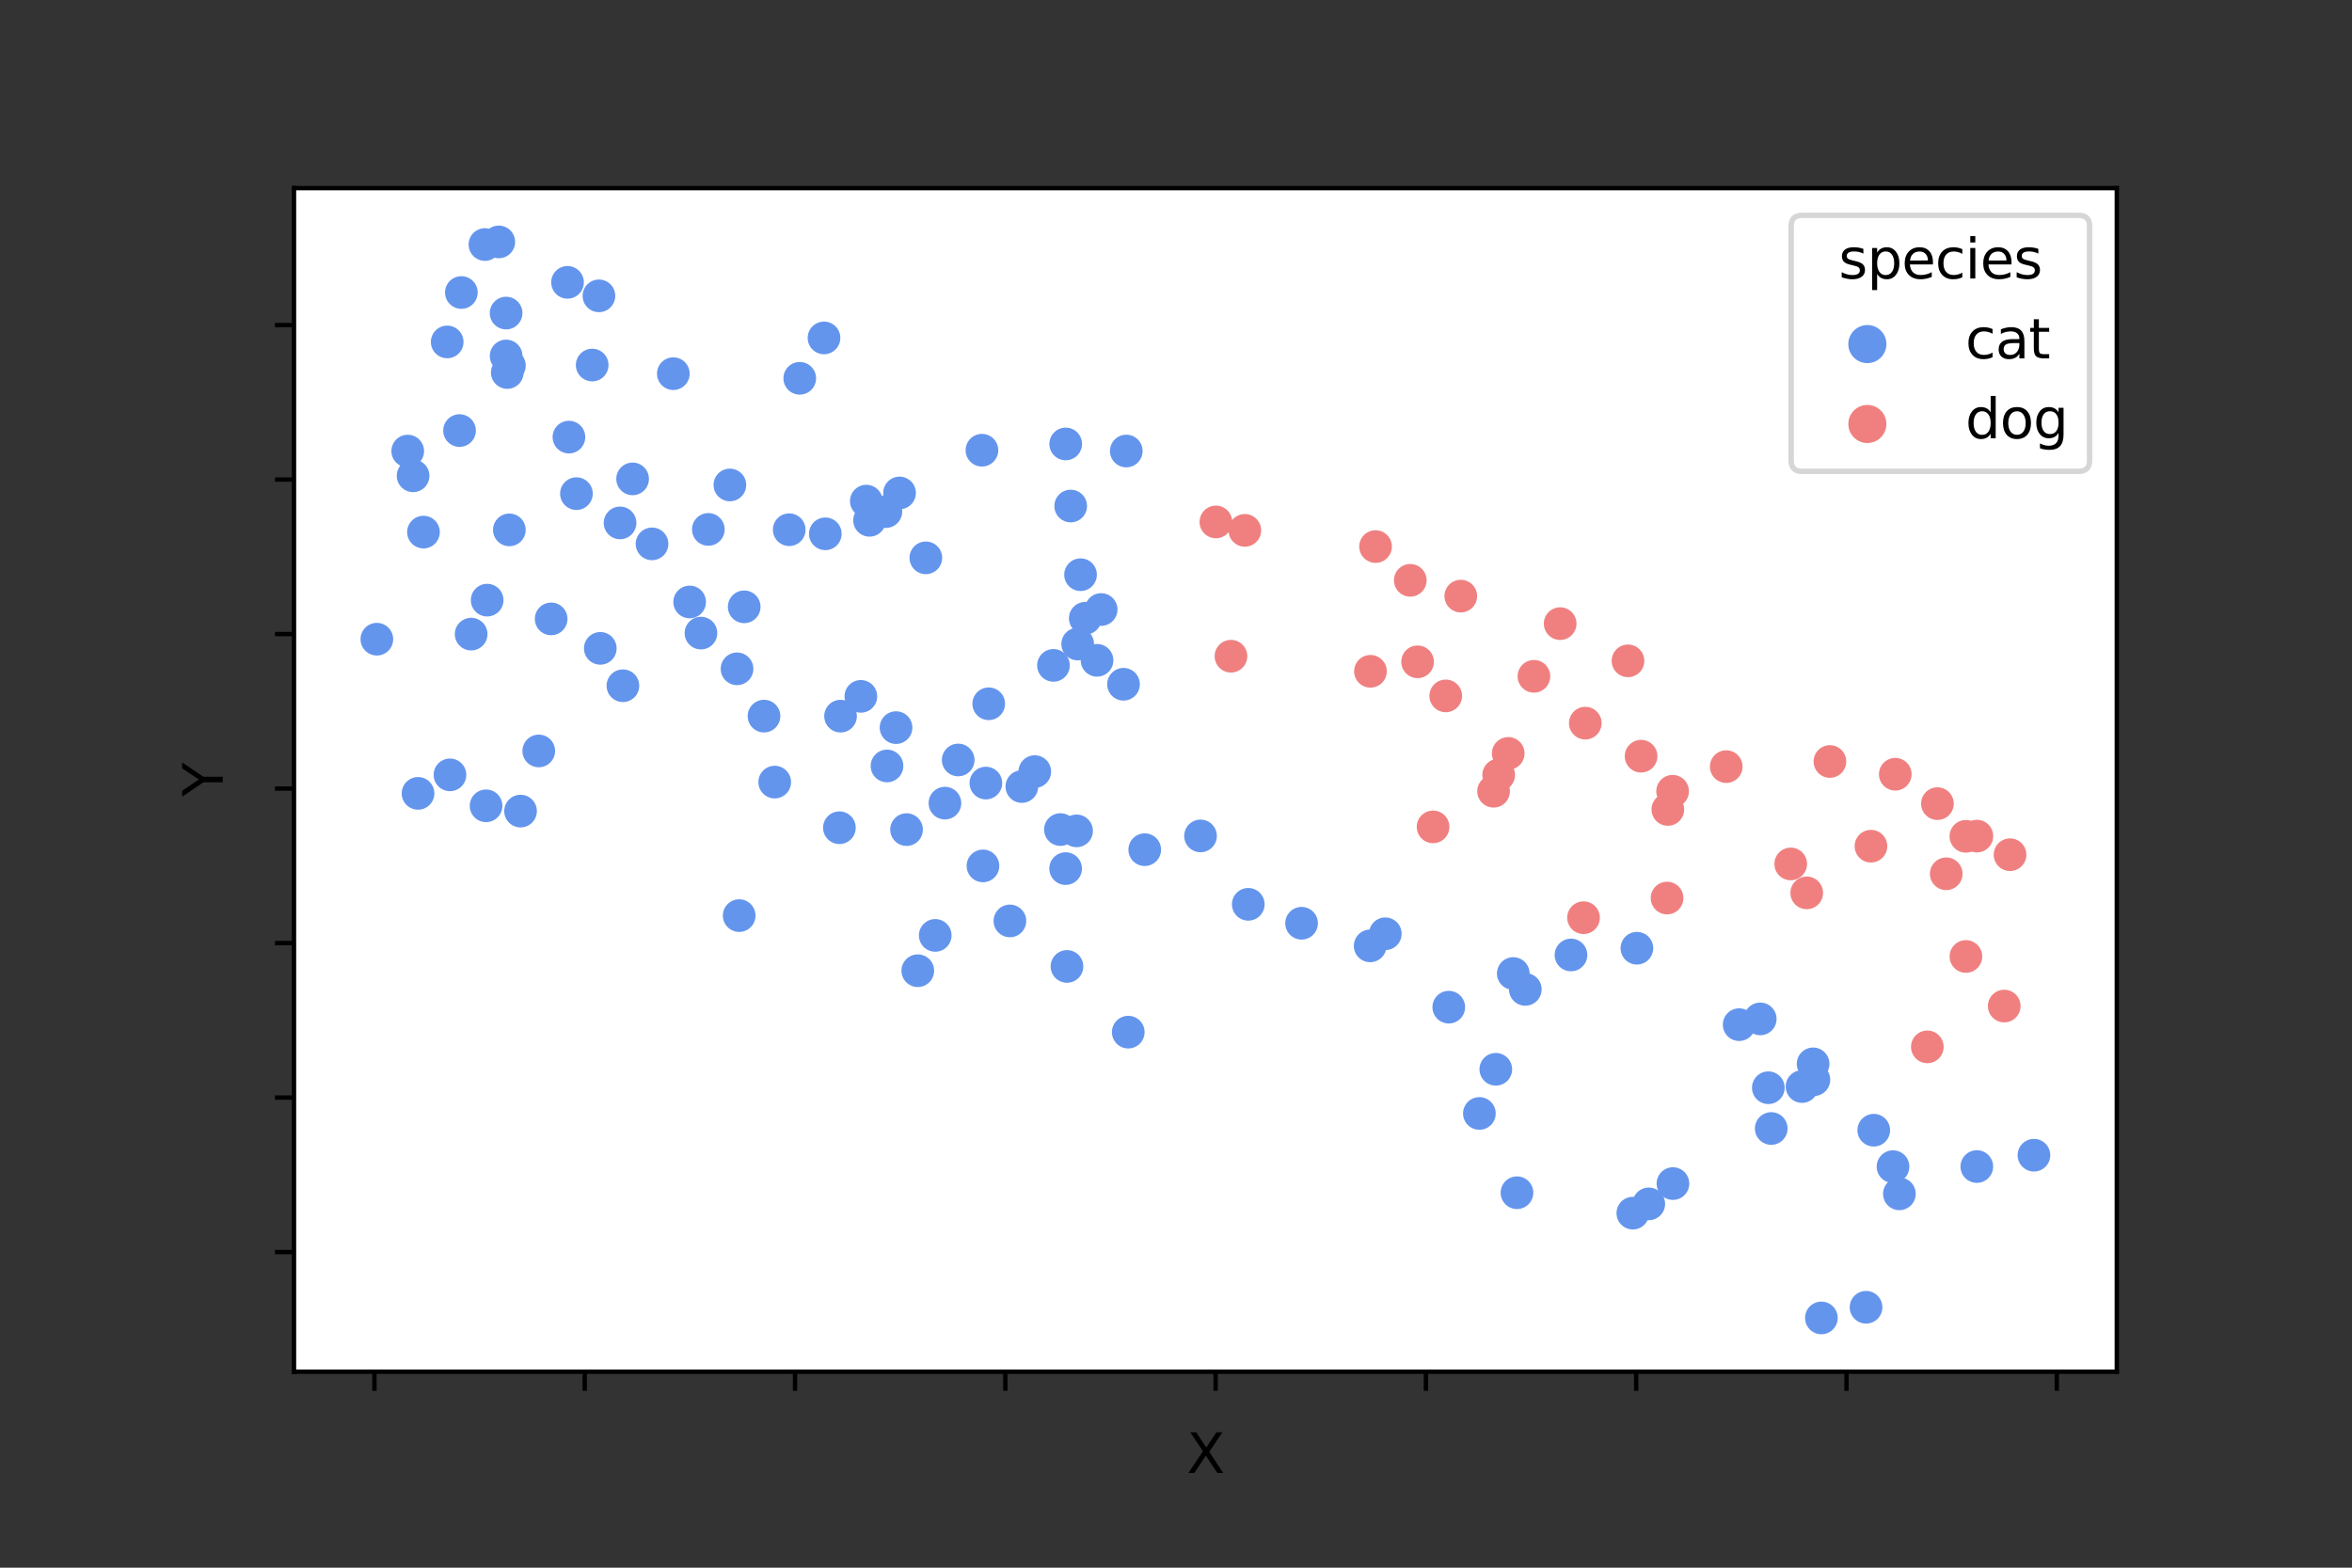 <?xml version="1.0" encoding="utf-8" standalone="no"?>
<!DOCTYPE svg PUBLIC "-//W3C//DTD SVG 1.1//EN"
  "http://www.w3.org/Graphics/SVG/1.1/DTD/svg11.dtd">
<svg xmlns:xlink="http://www.w3.org/1999/xlink" width="432pt" height="288pt" viewBox="0 0 432 288" xmlns="http://www.w3.org/2000/svg" version="1.1">
 <rect x="0" y="0" width="432" height="288" fill="#333333" stroke="none"/>
 <defs>
  <style type="text/css">*{stroke-linejoin: round; stroke-linecap: butt}</style>
 </defs>
 <g id="figure_1">
  <g id="patch_1">
   <path d="M 0 288 
L 432 288 
L 432 0 
L 0 0 
L 0 288 
z
" style="fill: none"/>
  </g>
  <g id="axes_1">
   <g id="patch_2">
    <path d="M 54 252 
L 388.8 252 
L 388.8 34.56 
L 54 34.56 
z
" style="fill: #ffffff"/>
   </g>
   <g id="PathCollection_1">
    <defs>
     <path id="C0_0_92745c39dd" d="M 0 3 
C 0.796 3 1.559 2.684 2.121 2.121 
C 2.684 1.559 3 0.796 3 -0 
C 3 -0.796 2.684 -1.559 2.121 -2.121 
C 1.559 -2.684 0.796 -3 0 -3 
C -0.796 -3 -1.559 -2.684 -2.121 -2.121 
C -2.684 -1.559 -3 -0.796 -3 0 
C -3 0.796 -2.684 1.559 -2.121 2.121 
C -1.559 2.684 -0.796 3 0 3 
z
"/>
    </defs>
    <g clip-path="url(#p0de86d0b3f)">
     <use xlink:href="#C0_0_92745c39dd" x="84.74" y="53.738" style="fill: #6495ed"/>
    </g>
    <g clip-path="url(#p0de86d0b3f)">
     <use xlink:href="#C0_0_92745c39dd" x="195.975" y="177.543" style="fill: #6495ed"/>
    </g>
    <g clip-path="url(#p0de86d0b3f)">
     <use xlink:href="#C0_0_92745c39dd" x="251.714" y="123.325" style="fill: #f08080"/>
    </g>
    <g clip-path="url(#p0de86d0b3f)">
     <use xlink:href="#C0_0_92745c39dd" x="361.08" y="153.642" style="fill: #f08080"/>
    </g>
    <g clip-path="url(#p0de86d0b3f)">
     <use xlink:href="#C0_0_92745c39dd" x="128.748" y="116.306" style="fill: #6495ed"/>
    </g>
    <g clip-path="url(#p0de86d0b3f)">
     <use xlink:href="#C0_0_92745c39dd" x="180.357" y="82.709" style="fill: #6495ed"/>
    </g>
    <g clip-path="url(#p0de86d0b3f)">
     <use xlink:href="#C0_0_92745c39dd" x="194.772" y="152.399" style="fill: #6495ed"/>
    </g>
    <g clip-path="url(#p0de86d0b3f)">
     <use xlink:href="#C0_0_92745c39dd" x="275.269" y="142.364" style="fill: #f08080"/>
    </g>
    <g clip-path="url(#p0de86d0b3f)">
     <use xlink:href="#C0_0_92745c39dd" x="228.642" y="97.433" style="fill: #f08080"/>
    </g>
    <g clip-path="url(#p0de86d0b3f)">
     <use xlink:href="#C0_0_92745c39dd" x="181.603" y="129.291" style="fill: #6495ed"/>
    </g>
    <g clip-path="url(#p0de86d0b3f)">
     <use xlink:href="#C0_0_92745c39dd" x="239.066" y="169.611" style="fill: #6495ed"/>
    </g>
    <g clip-path="url(#p0de86d0b3f)">
     <use xlink:href="#C0_0_92745c39dd" x="286.561" y="114.569" style="fill: #f08080"/>
    </g>
    <g clip-path="url(#p0de86d0b3f)">
     <use xlink:href="#C0_0_92745c39dd" x="347.696" y="214.324" style="fill: #6495ed"/>
    </g>
    <g clip-path="url(#p0de86d0b3f)">
     <use xlink:href="#C0_0_92745c39dd" x="181.081" y="143.858" style="fill: #6495ed"/>
    </g>
    <g clip-path="url(#p0de86d0b3f)">
     <use xlink:href="#C0_0_92745c39dd" x="280.16" y="181.761" style="fill: #6495ed"/>
    </g>
    <g clip-path="url(#p0de86d0b3f)">
     <use xlink:href="#C0_0_92745c39dd" x="89.279" y="148.036" style="fill: #6495ed"/>
    </g>
    <g clip-path="url(#p0de86d0b3f)">
     <use xlink:href="#C0_0_92745c39dd" x="210.259" y="156.095" style="fill: #6495ed"/>
    </g>
    <g clip-path="url(#p0de86d0b3f)">
     <use xlink:href="#C0_0_92745c39dd" x="175.996" y="139.615" style="fill: #6495ed"/>
    </g>
    <g clip-path="url(#p0de86d0b3f)">
     <use xlink:href="#C0_0_92745c39dd" x="162.919" y="140.712" style="fill: #6495ed"/>
    </g>
    <g clip-path="url(#p0de86d0b3f)">
     <use xlink:href="#C0_0_92745c39dd" x="84.405" y="79.1" style="fill: #6495ed"/>
    </g>
    <g clip-path="url(#p0de86d0b3f)">
     <use xlink:href="#C0_0_92745c39dd" x="274.331" y="145.359" style="fill: #f08080"/>
    </g>
    <g clip-path="url(#p0de86d0b3f)">
     <use xlink:href="#C0_0_92745c39dd" x="146.894" y="69.499" style="fill: #6495ed"/>
    </g>
    <g clip-path="url(#p0de86d0b3f)">
     <use xlink:href="#C0_0_92745c39dd" x="119.761" y="99.914" style="fill: #6495ed"/>
    </g>
    <g clip-path="url(#p0de86d0b3f)">
     <use xlink:href="#C0_0_92745c39dd" x="343.647" y="155.454" style="fill: #f08080"/>
    </g>
    <g clip-path="url(#p0de86d0b3f)">
     <use xlink:href="#C0_0_92745c39dd" x="330.983" y="199.61" style="fill: #6495ed"/>
    </g>
    <g clip-path="url(#p0de86d0b3f)">
     <use xlink:href="#C0_0_92745c39dd" x="290.853" y="168.591" style="fill: #f08080"/>
    </g>
    <g clip-path="url(#p0de86d0b3f)">
     <use xlink:href="#C0_0_92745c39dd" x="92.963" y="65.395" style="fill: #6495ed"/>
    </g>
    <g clip-path="url(#p0de86d0b3f)">
     <use xlink:href="#C0_0_92745c39dd" x="93.564" y="67.169" style="fill: #6495ed"/>
    </g>
    <g clip-path="url(#p0de86d0b3f)">
     <use xlink:href="#C0_0_92745c39dd" x="168.574" y="178.329" style="fill: #6495ed"/>
    </g>
    <g clip-path="url(#p0de86d0b3f)">
     <use xlink:href="#C0_0_92745c39dd" x="197.737" y="152.641" style="fill: #6495ed"/>
    </g>
    <g clip-path="url(#p0de86d0b3f)">
     <use xlink:href="#C0_0_92745c39dd" x="206.868" y="82.856" style="fill: #6495ed"/>
    </g>
    <g clip-path="url(#p0de86d0b3f)">
     <use xlink:href="#C0_0_92745c39dd" x="151.587" y="98.067" style="fill: #6495ed"/>
    </g>
    <g clip-path="url(#p0de86d0b3f)">
     <use xlink:href="#C0_0_92745c39dd" x="202.253" y="111.975" style="fill: #6495ed"/>
    </g>
    <g clip-path="url(#p0de86d0b3f)">
     <use xlink:href="#C0_0_92745c39dd" x="135.77" y="168.206" style="fill: #6495ed"/>
    </g>
    <g clip-path="url(#p0de86d0b3f)">
     <use xlink:href="#C0_0_92745c39dd" x="92.959" y="57.515" style="fill: #6495ed"/>
    </g>
    <g clip-path="url(#p0de86d0b3f)">
     <use xlink:href="#C0_0_92745c39dd" x="171.778" y="171.843" style="fill: #6495ed"/>
    </g>
    <g clip-path="url(#p0de86d0b3f)">
     <use xlink:href="#C0_0_92745c39dd" x="373.582" y="212.222" style="fill: #6495ed"/>
    </g>
    <g clip-path="url(#p0de86d0b3f)">
     <use xlink:href="#C0_0_92745c39dd" x="348.113" y="142.235" style="fill: #f08080"/>
    </g>
    <g clip-path="url(#p0de86d0b3f)">
     <use xlink:href="#C0_0_92745c39dd" x="361.086" y="175.713" style="fill: #f08080"/>
    </g>
    <g clip-path="url(#p0de86d0b3f)">
     <use xlink:href="#C0_0_92745c39dd" x="252.655" y="100.408" style="fill: #f08080"/>
    </g>
    <g clip-path="url(#p0de86d0b3f)">
     <use xlink:href="#C0_0_92745c39dd" x="263.218" y="151.906" style="fill: #f08080"/>
    </g>
    <g clip-path="url(#p0de86d0b3f)">
     <use xlink:href="#C0_0_92745c39dd" x="259.032" y="106.61" style="fill: #f08080"/>
    </g>
    <g clip-path="url(#p0de86d0b3f)">
     <use xlink:href="#C0_0_92745c39dd" x="170.053" y="102.48" style="fill: #6495ed"/>
    </g>
    <g clip-path="url(#p0de86d0b3f)">
     <use xlink:href="#C0_0_92745c39dd" x="142.295" y="143.68" style="fill: #6495ed"/>
    </g>
    <g clip-path="url(#p0de86d0b3f)">
     <use xlink:href="#C0_0_92745c39dd" x="277.021" y="138.41" style="fill: #f08080"/>
    </g>
    <g clip-path="url(#p0de86d0b3f)">
     <use xlink:href="#C0_0_92745c39dd" x="325.329" y="207.318" style="fill: #6495ed"/>
    </g>
    <g clip-path="url(#p0de86d0b3f)">
     <use xlink:href="#C0_0_92745c39dd" x="206.359" y="125.705" style="fill: #6495ed"/>
    </g>
    <g clip-path="url(#p0de86d0b3f)">
     <use xlink:href="#C0_0_92745c39dd" x="333.162" y="198.358" style="fill: #6495ed"/>
    </g>
    <g clip-path="url(#p0de86d0b3f)">
     <use xlink:href="#C0_0_92745c39dd" x="299.019" y="121.404" style="fill: #f08080"/>
    </g>
    <g clip-path="url(#p0de86d0b3f)">
     <use xlink:href="#C0_0_92745c39dd" x="166.511" y="152.406" style="fill: #6495ed"/>
    </g>
    <g clip-path="url(#p0de86d0b3f)">
     <use xlink:href="#C0_0_92745c39dd" x="195.728" y="159.57" style="fill: #6495ed"/>
    </g>
    <g clip-path="url(#p0de86d0b3f)">
     <use xlink:href="#C0_0_92745c39dd" x="180.544" y="159.074" style="fill: #6495ed"/>
    </g>
    <g clip-path="url(#p0de86d0b3f)">
     <use xlink:href="#C0_0_92745c39dd" x="164.578" y="133.67" style="fill: #6495ed"/>
    </g>
    <g clip-path="url(#p0de86d0b3f)">
     <use xlink:href="#C0_0_92745c39dd" x="105.876" y="90.687" style="fill: #6495ed"/>
    </g>
    <g clip-path="url(#p0de86d0b3f)">
     <use xlink:href="#C0_0_92745c39dd" x="201.5" y="121.309" style="fill: #6495ed"/>
    </g>
    <g clip-path="url(#p0de86d0b3f)">
     <use xlink:href="#C0_0_92745c39dd" x="323.311" y="187.183" style="fill: #6495ed"/>
    </g>
    <g clip-path="url(#p0de86d0b3f)">
     <use xlink:href="#C0_0_92745c39dd" x="344.16" y="207.631" style="fill: #6495ed"/>
    </g>
    <g clip-path="url(#p0de86d0b3f)">
     <use xlink:href="#C0_0_92745c39dd" x="126.673" y="110.588" style="fill: #6495ed"/>
    </g>
    <g clip-path="url(#p0de86d0b3f)">
     <use xlink:href="#C0_0_92745c39dd" x="159.12" y="92.06" style="fill: #6495ed"/>
    </g>
    <g clip-path="url(#p0de86d0b3f)">
     <use xlink:href="#C0_0_92745c39dd" x="69.218" y="117.427" style="fill: #6495ed"/>
    </g>
    <g clip-path="url(#p0de86d0b3f)">
     <use xlink:href="#C0_0_92745c39dd" x="116.194" y="87.976" style="fill: #6495ed"/>
    </g>
    <g clip-path="url(#p0de86d0b3f)">
     <use xlink:href="#C0_0_92745c39dd" x="306.339" y="148.704" style="fill: #f08080"/>
    </g>
    <g clip-path="url(#p0de86d0b3f)">
     <use xlink:href="#C0_0_92745c39dd" x="185.494" y="169.184" style="fill: #6495ed"/>
    </g>
    <g clip-path="url(#p0de86d0b3f)">
     <use xlink:href="#C0_0_92745c39dd" x="220.505" y="153.567" style="fill: #6495ed"/>
    </g>
    <g clip-path="url(#p0de86d0b3f)">
     <use xlink:href="#C0_0_92745c39dd" x="108.77" y="67.062" style="fill: #6495ed"/>
    </g>
    <g clip-path="url(#p0de86d0b3f)">
     <use xlink:href="#C0_0_92745c39dd" x="307.213" y="145.361" style="fill: #f08080"/>
    </g>
    <g clip-path="url(#p0de86d0b3f)">
     <use xlink:href="#C0_0_92745c39dd" x="104.239" y="51.871" style="fill: #6495ed"/>
    </g>
    <g clip-path="url(#p0de86d0b3f)">
     <use xlink:href="#C0_0_92745c39dd" x="104.497" y="80.3" style="fill: #6495ed"/>
    </g>
    <g clip-path="url(#p0de86d0b3f)">
     <use xlink:href="#C0_0_92745c39dd" x="95.612" y="149.005" style="fill: #6495ed"/>
    </g>
    <g clip-path="url(#p0de86d0b3f)">
     <use xlink:href="#C0_0_92745c39dd" x="158.117" y="127.928" style="fill: #6495ed"/>
    </g>
    <g clip-path="url(#p0de86d0b3f)">
     <use xlink:href="#C0_0_92745c39dd" x="89.07" y="44.922" style="fill: #6495ed"/>
    </g>
    <g clip-path="url(#p0de86d0b3f)">
     <use xlink:href="#C0_0_92745c39dd" x="274.741" y="196.44" style="fill: #6495ed"/>
    </g>
    <g clip-path="url(#p0de86d0b3f)">
     <use xlink:href="#C0_0_92745c39dd" x="319.437" y="188.239" style="fill: #6495ed"/>
    </g>
    <g clip-path="url(#p0de86d0b3f)">
     <use xlink:href="#C0_0_92745c39dd" x="98.956" y="137.956" style="fill: #6495ed"/>
    </g>
    <g clip-path="url(#p0de86d0b3f)">
     <use xlink:href="#C0_0_92745c39dd" x="363.099" y="153.602" style="fill: #f08080"/>
    </g>
    <g clip-path="url(#p0de86d0b3f)">
     <use xlink:href="#C0_0_92745c39dd" x="307.275" y="217.436" style="fill: #6495ed"/>
    </g>
    <g clip-path="url(#p0de86d0b3f)">
     <use xlink:href="#C0_0_92745c39dd" x="278.627" y="219.116" style="fill: #6495ed"/>
    </g>
    <g clip-path="url(#p0de86d0b3f)">
     <use xlink:href="#C0_0_92745c39dd" x="199.335" y="113.582" style="fill: #6495ed"/>
    </g>
    <g clip-path="url(#p0de86d0b3f)">
     <use xlink:href="#C0_0_92745c39dd" x="368.125" y="184.822" style="fill: #f08080"/>
    </g>
    <g clip-path="url(#p0de86d0b3f)">
     <use xlink:href="#C0_0_92745c39dd" x="86.538" y="116.494" style="fill: #6495ed"/>
    </g>
    <g clip-path="url(#p0de86d0b3f)">
     <use xlink:href="#C0_0_92745c39dd" x="197.944" y="118.316" style="fill: #6495ed"/>
    </g>
    <g clip-path="url(#p0de86d0b3f)">
     <use xlink:href="#C0_0_92745c39dd" x="363.09" y="214.307" style="fill: #6495ed"/>
    </g>
    <g clip-path="url(#p0de86d0b3f)">
     <use xlink:href="#C0_0_92745c39dd" x="173.56" y="147.544" style="fill: #6495ed"/>
    </g>
    <g clip-path="url(#p0de86d0b3f)">
     <use xlink:href="#C0_0_92745c39dd" x="162.711" y="93.986" style="fill: #6495ed"/>
    </g>
    <g clip-path="url(#p0de86d0b3f)">
     <use xlink:href="#C0_0_92745c39dd" x="277.949" y="178.842" style="fill: #6495ed"/>
    </g>
    <g clip-path="url(#p0de86d0b3f)">
     <use xlink:href="#C0_0_92745c39dd" x="317.064" y="140.834" style="fill: #f08080"/>
    </g>
    <g clip-path="url(#p0de86d0b3f)">
     <use xlink:href="#C0_0_92745c39dd" x="334.541" y="242.116" style="fill: #6495ed"/>
    </g>
    <g clip-path="url(#p0de86d0b3f)">
     <use xlink:href="#C0_0_92745c39dd" x="110.259" y="119.111" style="fill: #6495ed"/>
    </g>
    <g clip-path="url(#p0de86d0b3f)">
     <use xlink:href="#C0_0_92745c39dd" x="223.328" y="95.888" style="fill: #f08080"/>
    </g>
    <g clip-path="url(#p0de86d0b3f)">
     <use xlink:href="#C0_0_92745c39dd" x="348.868" y="219.32" style="fill: #6495ed"/>
    </g>
    <g clip-path="url(#p0de86d0b3f)">
     <use xlink:href="#C0_0_92745c39dd" x="288.55" y="175.439" style="fill: #6495ed"/>
    </g>
    <g clip-path="url(#p0de86d0b3f)">
     <use xlink:href="#C0_0_92745c39dd" x="140.328" y="131.557" style="fill: #6495ed"/>
    </g>
    <g clip-path="url(#p0de86d0b3f)">
     <use xlink:href="#C0_0_92745c39dd" x="260.375" y="121.584" style="fill: #f08080"/>
    </g>
    <g clip-path="url(#p0de86d0b3f)">
     <use xlink:href="#C0_0_92745c39dd" x="301.424" y="138.921" style="fill: #f08080"/>
    </g>
    <g clip-path="url(#p0de86d0b3f)">
     <use xlink:href="#C0_0_92745c39dd" x="77.78" y="97.753" style="fill: #6495ed"/>
    </g>
    <g clip-path="url(#p0de86d0b3f)">
     <use xlink:href="#C0_0_92745c39dd" x="154.177" y="152.064" style="fill: #6495ed"/>
    </g>
    <g clip-path="url(#p0de86d0b3f)">
     <use xlink:href="#C0_0_92745c39dd" x="82.14" y="62.816" style="fill: #6495ed"/>
    </g>
    <g clip-path="url(#p0de86d0b3f)">
     <use xlink:href="#C0_0_92745c39dd" x="342.744" y="240.159" style="fill: #6495ed"/>
    </g>
    <g clip-path="url(#p0de86d0b3f)">
     <use xlink:href="#C0_0_92745c39dd" x="281.742" y="124.245" style="fill: #f08080"/>
    </g>
    <g clip-path="url(#p0de86d0b3f)">
     <use xlink:href="#C0_0_92745c39dd" x="265.544" y="127.844" style="fill: #f08080"/>
    </g>
    <g clip-path="url(#p0de86d0b3f)">
     <use xlink:href="#C0_0_92745c39dd" x="268.309" y="109.51" style="fill: #f08080"/>
    </g>
    <g clip-path="url(#p0de86d0b3f)">
     <use xlink:href="#C0_0_92745c39dd" x="151.349" y="62.078" style="fill: #6495ed"/>
    </g>
    <g clip-path="url(#p0de86d0b3f)">
     <use xlink:href="#C0_0_92745c39dd" x="254.446" y="171.542" style="fill: #6495ed"/>
    </g>
    <g clip-path="url(#p0de86d0b3f)">
     <use xlink:href="#C0_0_92745c39dd" x="198.469" y="105.579" style="fill: #6495ed"/>
    </g>
    <g clip-path="url(#p0de86d0b3f)">
     <use xlink:href="#C0_0_92745c39dd" x="123.673" y="68.646" style="fill: #6495ed"/>
    </g>
    <g clip-path="url(#p0de86d0b3f)">
     <use xlink:href="#C0_0_92745c39dd" x="93.173" y="68.433" style="fill: #6495ed"/>
    </g>
    <g clip-path="url(#p0de86d0b3f)">
     <use xlink:href="#C0_0_92745c39dd" x="93.555" y="97.344" style="fill: #6495ed"/>
    </g>
    <g clip-path="url(#p0de86d0b3f)">
     <use xlink:href="#C0_0_92745c39dd" x="190.062" y="141.751" style="fill: #6495ed"/>
    </g>
    <g clip-path="url(#p0de86d0b3f)">
     <use xlink:href="#C0_0_92745c39dd" x="89.48" y="110.252" style="fill: #6495ed"/>
    </g>
    <g clip-path="url(#p0de86d0b3f)">
     <use xlink:href="#C0_0_92745c39dd" x="226.095" y="120.553" style="fill: #f08080"/>
    </g>
    <g clip-path="url(#p0de86d0b3f)">
     <use xlink:href="#C0_0_92745c39dd" x="328.909" y="158.714" style="fill: #f08080"/>
    </g>
    <g clip-path="url(#p0de86d0b3f)">
     <use xlink:href="#C0_0_92745c39dd" x="336.107" y="139.895" style="fill: #f08080"/>
    </g>
    <g clip-path="url(#p0de86d0b3f)">
     <use xlink:href="#C0_0_92745c39dd" x="144.959" y="97.313" style="fill: #6495ed"/>
    </g>
    <g clip-path="url(#p0de86d0b3f)">
     <use xlink:href="#C0_0_92745c39dd" x="331.85" y="164.03" style="fill: #f08080"/>
    </g>
    <g clip-path="url(#p0de86d0b3f)">
     <use xlink:href="#C0_0_92745c39dd" x="306.196" y="164.981" style="fill: #f08080"/>
    </g>
    <g clip-path="url(#p0de86d0b3f)">
     <use xlink:href="#C0_0_92745c39dd" x="101.233" y="113.698" style="fill: #6495ed"/>
    </g>
    <g clip-path="url(#p0de86d0b3f)">
     <use xlink:href="#C0_0_92745c39dd" x="193.493" y="122.238" style="fill: #6495ed"/>
    </g>
    <g clip-path="url(#p0de86d0b3f)">
     <use xlink:href="#C0_0_92745c39dd" x="357.471" y="160.524" style="fill: #f08080"/>
    </g>
    <g clip-path="url(#p0de86d0b3f)">
     <use xlink:href="#C0_0_92745c39dd" x="134.061" y="89.091" style="fill: #6495ed"/>
    </g>
    <g clip-path="url(#p0de86d0b3f)">
     <use xlink:href="#C0_0_92745c39dd" x="324.795" y="199.828" style="fill: #6495ed"/>
    </g>
    <g clip-path="url(#p0de86d0b3f)">
     <use xlink:href="#C0_0_92745c39dd" x="355.854" y="147.636" style="fill: #f08080"/>
    </g>
    <g clip-path="url(#p0de86d0b3f)">
     <use xlink:href="#C0_0_92745c39dd" x="130.103" y="97.26" style="fill: #6495ed"/>
    </g>
    <g clip-path="url(#p0de86d0b3f)">
     <use xlink:href="#C0_0_92745c39dd" x="196.658" y="92.964" style="fill: #6495ed"/>
    </g>
    <g clip-path="url(#p0de86d0b3f)">
     <use xlink:href="#C0_0_92745c39dd" x="266.101" y="185.027" style="fill: #6495ed"/>
    </g>
    <g clip-path="url(#p0de86d0b3f)">
     <use xlink:href="#C0_0_92745c39dd" x="229.274" y="166.133" style="fill: #6495ed"/>
    </g>
    <g clip-path="url(#p0de86d0b3f)">
     <use xlink:href="#C0_0_92745c39dd" x="165.223" y="90.562" style="fill: #6495ed"/>
    </g>
    <g clip-path="url(#p0de86d0b3f)">
     <use xlink:href="#C0_0_92745c39dd" x="271.724" y="204.552" style="fill: #6495ed"/>
    </g>
    <g clip-path="url(#p0de86d0b3f)">
     <use xlink:href="#C0_0_92745c39dd" x="302.838" y="221.165" style="fill: #6495ed"/>
    </g>
    <g clip-path="url(#p0de86d0b3f)">
     <use xlink:href="#C0_0_92745c39dd" x="113.889" y="96.064" style="fill: #6495ed"/>
    </g>
    <g clip-path="url(#p0de86d0b3f)">
     <use xlink:href="#C0_0_92745c39dd" x="91.615" y="44.444" style="fill: #6495ed"/>
    </g>
    <g clip-path="url(#p0de86d0b3f)">
     <use xlink:href="#C0_0_92745c39dd" x="135.375" y="122.87" style="fill: #6495ed"/>
    </g>
    <g clip-path="url(#p0de86d0b3f)">
     <use xlink:href="#C0_0_92745c39dd" x="251.664" y="173.768" style="fill: #6495ed"/>
    </g>
    <g clip-path="url(#p0de86d0b3f)">
     <use xlink:href="#C0_0_92745c39dd" x="195.743" y="81.558" style="fill: #6495ed"/>
    </g>
    <g clip-path="url(#p0de86d0b3f)">
     <use xlink:href="#C0_0_92745c39dd" x="114.413" y="125.978" style="fill: #6495ed"/>
    </g>
    <g clip-path="url(#p0de86d0b3f)">
     <use xlink:href="#C0_0_92745c39dd" x="291.177" y="132.85" style="fill: #f08080"/>
    </g>
    <g clip-path="url(#p0de86d0b3f)">
     <use xlink:href="#C0_0_92745c39dd" x="74.89" y="82.867" style="fill: #6495ed"/>
    </g>
    <g clip-path="url(#p0de86d0b3f)">
     <use xlink:href="#C0_0_92745c39dd" x="187.686" y="144.495" style="fill: #6495ed"/>
    </g>
    <g clip-path="url(#p0de86d0b3f)">
     <use xlink:href="#C0_0_92745c39dd" x="76.782" y="145.751" style="fill: #6495ed"/>
    </g>
    <g clip-path="url(#p0de86d0b3f)">
     <use xlink:href="#C0_0_92745c39dd" x="369.192" y="157.019" style="fill: #f08080"/>
    </g>
    <g clip-path="url(#p0de86d0b3f)">
     <use xlink:href="#C0_0_92745c39dd" x="300.657" y="174.198" style="fill: #6495ed"/>
    </g>
    <g clip-path="url(#p0de86d0b3f)">
     <use xlink:href="#C0_0_92745c39dd" x="136.69" y="111.48" style="fill: #6495ed"/>
    </g>
    <g clip-path="url(#p0de86d0b3f)">
     <use xlink:href="#C0_0_92745c39dd" x="207.23" y="189.614" style="fill: #6495ed"/>
    </g>
    <g clip-path="url(#p0de86d0b3f)">
     <use xlink:href="#C0_0_92745c39dd" x="159.713" y="95.589" style="fill: #6495ed"/>
    </g>
    <g clip-path="url(#p0de86d0b3f)">
     <use xlink:href="#C0_0_92745c39dd" x="299.909" y="222.87" style="fill: #6495ed"/>
    </g>
    <g clip-path="url(#p0de86d0b3f)">
     <use xlink:href="#C0_0_92745c39dd" x="110.009" y="54.351" style="fill: #6495ed"/>
    </g>
    <g clip-path="url(#p0de86d0b3f)">
     <use xlink:href="#C0_0_92745c39dd" x="75.874" y="87.41" style="fill: #6495ed"/>
    </g>
    <g clip-path="url(#p0de86d0b3f)">
     <use xlink:href="#C0_0_92745c39dd" x="82.647" y="142.349" style="fill: #6495ed"/>
    </g>
    <g clip-path="url(#p0de86d0b3f)">
     <use xlink:href="#C0_0_92745c39dd" x="154.388" y="131.564" style="fill: #6495ed"/>
    </g>
    <g clip-path="url(#p0de86d0b3f)">
     <use xlink:href="#C0_0_92745c39dd" x="354" y="192.321" style="fill: #f08080"/>
    </g>
    <g clip-path="url(#p0de86d0b3f)">
     <use xlink:href="#C0_0_92745c39dd" x="333.021" y="195.441" style="fill: #6495ed"/>
    </g>
   </g>
   <g id="PathCollection_2"/>
   <g id="PathCollection_3"/>
   <g id="matplotlib.axis_1">
    <g id="xtick_1">
     <g id="line2d_1">
      <defs>
       <path id="m3cead47bd9" d="M 0 0 
L 0 3.5 
" style="stroke: #000000; stroke-width: 0.8"/>
      </defs>
      <g>
       <use xlink:href="#m3cead47bd9" x="68.776" y="252" style="stroke: #000000; stroke-width: 0.8"/>
      </g>
     </g>
    </g>
    <g id="xtick_2">
     <g id="line2d_2">
      <g>
       <use xlink:href="#m3cead47bd9" x="107.401" y="252" style="stroke: #000000; stroke-width: 0.8"/>
      </g>
     </g>
    </g>
    <g id="xtick_3">
     <g id="line2d_3">
      <g>
       <use xlink:href="#m3cead47bd9" x="146.026" y="252" style="stroke: #000000; stroke-width: 0.8"/>
      </g>
     </g>
    </g>
    <g id="xtick_4">
     <g id="line2d_4">
      <g>
       <use xlink:href="#m3cead47bd9" x="184.651" y="252" style="stroke: #000000; stroke-width: 0.8"/>
      </g>
     </g>
    </g>
    <g id="xtick_5">
     <g id="line2d_5">
      <g>
       <use xlink:href="#m3cead47bd9" x="223.277" y="252" style="stroke: #000000; stroke-width: 0.8"/>
      </g>
     </g>
    </g>
    <g id="xtick_6">
     <g id="line2d_6">
      <g>
       <use xlink:href="#m3cead47bd9" x="261.902" y="252" style="stroke: #000000; stroke-width: 0.8"/>
      </g>
     </g>
    </g>
    <g id="xtick_7">
     <g id="line2d_7">
      <g>
       <use xlink:href="#m3cead47bd9" x="300.527" y="252" style="stroke: #000000; stroke-width: 0.8"/>
      </g>
     </g>
    </g>
    <g id="xtick_8">
     <g id="line2d_8">
      <g>
       <use xlink:href="#m3cead47bd9" x="339.152" y="252" style="stroke: #000000; stroke-width: 0.8"/>
      </g>
     </g>
    </g>
    <g id="xtick_9">
     <g id="line2d_9">
      <g>
       <use xlink:href="#m3cead47bd9" x="377.777" y="252" style="stroke: #000000; stroke-width: 0.8"/>
      </g>
     </g>
    </g>
    <g id="text_1">
     <!-- X -->
     <g transform="translate(217.975 270.598)scale(0.1 -0.1)">
      <defs>
       <path id="DejaVuSans-58" d="M 403 4666 
L 1081 4666 
L 2241 2931 
L 3406 4666 
L 4084 4666 
L 2584 2425 
L 4184 0 
L 3506 0 
L 2194 1984 
L 872 0 
L 191 0 
L 1856 2491 
L 403 4666 
z
" transform="scale(0.016)"/>
      </defs>
      <use xlink:href="#DejaVuSans-58"/>
     </g>
    </g>
   </g>
   <g id="matplotlib.axis_2">
    <g id="ytick_1">
     <g id="line2d_10">
      <defs>
       <path id="m3448c053fc" d="M 0 0 
L -3.5 0 
" style="stroke: #000000; stroke-width: 0.8"/>
      </defs>
      <g>
       <use xlink:href="#m3448c053fc" x="54" y="230.018" style="stroke: #000000; stroke-width: 0.8"/>
      </g>
     </g>
    </g>
    <g id="ytick_2">
     <g id="line2d_11">
      <g>
       <use xlink:href="#m3448c053fc" x="54" y="201.634" style="stroke: #000000; stroke-width: 0.8"/>
      </g>
     </g>
    </g>
    <g id="ytick_3">
     <g id="line2d_12">
      <g>
       <use xlink:href="#m3448c053fc" x="54" y="173.25" style="stroke: #000000; stroke-width: 0.8"/>
      </g>
     </g>
    </g>
    <g id="ytick_4">
     <g id="line2d_13">
      <g>
       <use xlink:href="#m3448c053fc" x="54" y="144.866" style="stroke: #000000; stroke-width: 0.8"/>
      </g>
     </g>
    </g>
    <g id="ytick_5">
     <g id="line2d_14">
      <g>
       <use xlink:href="#m3448c053fc" x="54" y="116.483" style="stroke: #000000; stroke-width: 0.8"/>
      </g>
     </g>
    </g>
    <g id="ytick_6">
     <g id="line2d_15">
      <g>
       <use xlink:href="#m3448c053fc" x="54" y="88.099" style="stroke: #000000; stroke-width: 0.8"/>
      </g>
     </g>
    </g>
    <g id="ytick_7">
     <g id="line2d_16">
      <g>
       <use xlink:href="#m3448c053fc" x="54" y="59.715" style="stroke: #000000; stroke-width: 0.8"/>
      </g>
     </g>
    </g>
    <g id="text_2">
     <!-- Y -->
     <g transform="translate(40.92 146.334)rotate(-90)scale(0.1 -0.1)">
      <defs>
       <path id="DejaVuSans-59" d="M -13 4666 
L 666 4666 
L 1959 2747 
L 3244 4666 
L 3922 4666 
L 2272 2222 
L 2272 0 
L 1638 0 
L 1638 2222 
L -13 4666 
z
" transform="scale(0.016)"/>
      </defs>
      <use xlink:href="#DejaVuSans-59"/>
     </g>
    </g>
   </g>
   <g id="patch_3">
    <path d="M 54 252 
L 54 34.56 
" style="fill: none; stroke: #000000; stroke-width: 0.8; stroke-linejoin: miter; stroke-linecap: square"/>
   </g>
   <g id="patch_4">
    <path d="M 388.8 252 
L 388.8 34.56 
" style="fill: none; stroke: #000000; stroke-width: 0.8; stroke-linejoin: miter; stroke-linecap: square"/>
   </g>
   <g id="patch_5">
    <path d="M 54 252 
L 388.8 252 
" style="fill: none; stroke: #000000; stroke-width: 0.8; stroke-linejoin: miter; stroke-linecap: square"/>
   </g>
   <g id="patch_6">
    <path d="M 54 34.56 
L 388.8 34.56 
" style="fill: none; stroke: #000000; stroke-width: 0.8; stroke-linejoin: miter; stroke-linecap: square"/>
   </g>
   <g id="legend_1">
    <g id="patch_7">
     <path d="M 330.984 86.594 
L 381.8 86.594 
Q 383.8 86.594 383.8 84.594 
L 383.8 41.56 
Q 383.8 39.56 381.8 39.56 
L 330.984 39.56 
Q 328.984 39.56 328.984 41.56 
L 328.984 84.594 
Q 328.984 86.594 330.984 86.594 
z
" style="fill: #ffffff; opacity: 0.8; stroke: #cccccc; stroke-linejoin: miter"/>
    </g>
    <g id="text_3">
     <!-- species -->
     <g transform="translate(337.717 51.158)scale(0.1 -0.1)">
      <defs>
       <path id="DejaVuSans-73" d="M 2834 3397 
L 2834 2853 
Q 2591 2978 2328 3040 
Q 2066 3103 1784 3103 
Q 1356 3103 1142 2972 
Q 928 2841 928 2578 
Q 928 2378 1081 2264 
Q 1234 2150 1697 2047 
L 1894 2003 
Q 2506 1872 2764 1633 
Q 3022 1394 3022 966 
Q 3022 478 2636 193 
Q 2250 -91 1575 -91 
Q 1294 -91 989 -36 
Q 684 19 347 128 
L 347 722 
Q 666 556 975 473 
Q 1284 391 1588 391 
Q 1994 391 2212 530 
Q 2431 669 2431 922 
Q 2431 1156 2273 1281 
Q 2116 1406 1581 1522 
L 1381 1569 
Q 847 1681 609 1914 
Q 372 2147 372 2553 
Q 372 3047 722 3315 
Q 1072 3584 1716 3584 
Q 2034 3584 2315 3537 
Q 2597 3491 2834 3397 
z
" transform="scale(0.016)"/>
       <path id="DejaVuSans-70" d="M 1159 525 
L 1159 -1331 
L 581 -1331 
L 581 3500 
L 1159 3500 
L 1159 2969 
Q 1341 3281 1617 3432 
Q 1894 3584 2278 3584 
Q 2916 3584 3314 3078 
Q 3713 2572 3713 1747 
Q 3713 922 3314 415 
Q 2916 -91 2278 -91 
Q 1894 -91 1617 61 
Q 1341 213 1159 525 
z
M 3116 1747 
Q 3116 2381 2855 2742 
Q 2594 3103 2138 3103 
Q 1681 3103 1420 2742 
Q 1159 2381 1159 1747 
Q 1159 1113 1420 752 
Q 1681 391 2138 391 
Q 2594 391 2855 752 
Q 3116 1113 3116 1747 
z
" transform="scale(0.016)"/>
       <path id="DejaVuSans-65" d="M 3597 1894 
L 3597 1613 
L 953 1613 
Q 991 1019 1311 708 
Q 1631 397 2203 397 
Q 2534 397 2845 478 
Q 3156 559 3463 722 
L 3463 178 
Q 3153 47 2828 -22 
Q 2503 -91 2169 -91 
Q 1331 -91 842 396 
Q 353 884 353 1716 
Q 353 2575 817 3079 
Q 1281 3584 2069 3584 
Q 2775 3584 3186 3129 
Q 3597 2675 3597 1894 
z
M 3022 2063 
Q 3016 2534 2758 2815 
Q 2500 3097 2075 3097 
Q 1594 3097 1305 2825 
Q 1016 2553 972 2059 
L 3022 2063 
z
" transform="scale(0.016)"/>
       <path id="DejaVuSans-63" d="M 3122 3366 
L 3122 2828 
Q 2878 2963 2633 3030 
Q 2388 3097 2138 3097 
Q 1578 3097 1268 2742 
Q 959 2388 959 1747 
Q 959 1106 1268 751 
Q 1578 397 2138 397 
Q 2388 397 2633 464 
Q 2878 531 3122 666 
L 3122 134 
Q 2881 22 2623 -34 
Q 2366 -91 2075 -91 
Q 1284 -91 818 406 
Q 353 903 353 1747 
Q 353 2603 823 3093 
Q 1294 3584 2113 3584 
Q 2378 3584 2631 3529 
Q 2884 3475 3122 3366 
z
" transform="scale(0.016)"/>
       <path id="DejaVuSans-69" d="M 603 3500 
L 1178 3500 
L 1178 0 
L 603 0 
L 603 3500 
z
M 603 4863 
L 1178 4863 
L 1178 4134 
L 603 4134 
L 603 4863 
z
" transform="scale(0.016)"/>
      </defs>
      <use xlink:href="#DejaVuSans-73"/>
      <use xlink:href="#DejaVuSans-70" x="52.1"/>
      <use xlink:href="#DejaVuSans-65" x="115.576"/>
      <use xlink:href="#DejaVuSans-63" x="177.1"/>
      <use xlink:href="#DejaVuSans-69" x="232.08"/>
      <use xlink:href="#DejaVuSans-65" x="259.863"/>
      <use xlink:href="#DejaVuSans-73" x="321.387"/>
     </g>
    </g>
    <g id="PathCollection_4">
     <defs>
      <path id="m5c67033214" d="M 0 3 
C 0.796 3 1.559 2.684 2.121 2.121 
C 2.684 1.559 3 0.796 3 0 
C 3 -0.796 2.684 -1.559 2.121 -2.121 
C 1.559 -2.684 0.796 -3 0 -3 
C -0.796 -3 -1.559 -2.684 -2.121 -2.121 
C -2.684 -1.559 -3 -0.796 -3 0 
C -3 0.796 -2.684 1.559 -2.121 2.121 
C -1.559 2.684 -0.796 3 0 3 
z
" style="stroke: #6495ed"/>
     </defs>
     <g>
      <use xlink:href="#m5c67033214" x="342.984" y="63.212" style="fill: #6495ed; stroke: #6495ed"/>
     </g>
    </g>
    <g id="text_4">
     <!-- cat -->
     <g transform="translate(360.984 65.837)scale(0.1 -0.1)">
      <defs>
       <path id="DejaVuSans-61" d="M 2194 1759 
Q 1497 1759 1228 1600 
Q 959 1441 959 1056 
Q 959 750 1161 570 
Q 1363 391 1709 391 
Q 2188 391 2477 730 
Q 2766 1069 2766 1631 
L 2766 1759 
L 2194 1759 
z
M 3341 1997 
L 3341 0 
L 2766 0 
L 2766 531 
Q 2569 213 2275 61 
Q 1981 -91 1556 -91 
Q 1019 -91 701 211 
Q 384 513 384 1019 
Q 384 1609 779 1909 
Q 1175 2209 1959 2209 
L 2766 2209 
L 2766 2266 
Q 2766 2663 2505 2880 
Q 2244 3097 1772 3097 
Q 1472 3097 1187 3025 
Q 903 2953 641 2809 
L 641 3341 
Q 956 3463 1253 3523 
Q 1550 3584 1831 3584 
Q 2591 3584 2966 3190 
Q 3341 2797 3341 1997 
z
" transform="scale(0.016)"/>
       <path id="DejaVuSans-74" d="M 1172 4494 
L 1172 3500 
L 2356 3500 
L 2356 3053 
L 1172 3053 
L 1172 1153 
Q 1172 725 1289 603 
Q 1406 481 1766 481 
L 2356 481 
L 2356 0 
L 1766 0 
Q 1100 0 847 248 
Q 594 497 594 1153 
L 594 3053 
L 172 3053 
L 172 3500 
L 594 3500 
L 594 4494 
L 1172 4494 
z
" transform="scale(0.016)"/>
      </defs>
      <use xlink:href="#DejaVuSans-63"/>
      <use xlink:href="#DejaVuSans-61" x="54.98"/>
      <use xlink:href="#DejaVuSans-74" x="116.26"/>
     </g>
    </g>
    <g id="PathCollection_5">
     <defs>
      <path id="mab15f4a4f4" d="M 0 3 
C 0.796 3 1.559 2.684 2.121 2.121 
C 2.684 1.559 3 0.796 3 0 
C 3 -0.796 2.684 -1.559 2.121 -2.121 
C 1.559 -2.684 0.796 -3 0 -3 
C -0.796 -3 -1.559 -2.684 -2.121 -2.121 
C -2.684 -1.559 -3 -0.796 -3 0 
C -3 0.796 -2.684 1.559 -2.121 2.121 
C -1.559 2.684 -0.796 3 0 3 
z
" style="stroke: #f08080"/>
     </defs>
     <g>
      <use xlink:href="#mab15f4a4f4" x="342.984" y="77.89" style="fill: #f08080; stroke: #f08080"/>
     </g>
    </g>
    <g id="text_5">
     <!-- dog -->
     <g transform="translate(360.984 80.515)scale(0.1 -0.1)">
      <defs>
       <path id="DejaVuSans-64" d="M 2906 2969 
L 2906 4863 
L 3481 4863 
L 3481 0 
L 2906 0 
L 2906 525 
Q 2725 213 2448 61 
Q 2172 -91 1784 -91 
Q 1150 -91 751 415 
Q 353 922 353 1747 
Q 353 2572 751 3078 
Q 1150 3584 1784 3584 
Q 2172 3584 2448 3432 
Q 2725 3281 2906 2969 
z
M 947 1747 
Q 947 1113 1208 752 
Q 1469 391 1925 391 
Q 2381 391 2643 752 
Q 2906 1113 2906 1747 
Q 2906 2381 2643 2742 
Q 2381 3103 1925 3103 
Q 1469 3103 1208 2742 
Q 947 2381 947 1747 
z
" transform="scale(0.016)"/>
       <path id="DejaVuSans-6f" d="M 1959 3097 
Q 1497 3097 1228 2736 
Q 959 2375 959 1747 
Q 959 1119 1226 758 
Q 1494 397 1959 397 
Q 2419 397 2687 759 
Q 2956 1122 2956 1747 
Q 2956 2369 2687 2733 
Q 2419 3097 1959 3097 
z
M 1959 3584 
Q 2709 3584 3137 3096 
Q 3566 2609 3566 1747 
Q 3566 888 3137 398 
Q 2709 -91 1959 -91 
Q 1206 -91 779 398 
Q 353 888 353 1747 
Q 353 2609 779 3096 
Q 1206 3584 1959 3584 
z
" transform="scale(0.016)"/>
       <path id="DejaVuSans-67" d="M 2906 1791 
Q 2906 2416 2648 2759 
Q 2391 3103 1925 3103 
Q 1463 3103 1205 2759 
Q 947 2416 947 1791 
Q 947 1169 1205 825 
Q 1463 481 1925 481 
Q 2391 481 2648 825 
Q 2906 1169 2906 1791 
z
M 3481 434 
Q 3481 -459 3084 -895 
Q 2688 -1331 1869 -1331 
Q 1566 -1331 1297 -1286 
Q 1028 -1241 775 -1147 
L 775 -588 
Q 1028 -725 1275 -790 
Q 1522 -856 1778 -856 
Q 2344 -856 2625 -561 
Q 2906 -266 2906 331 
L 2906 616 
Q 2728 306 2450 153 
Q 2172 0 1784 0 
Q 1141 0 747 490 
Q 353 981 353 1791 
Q 353 2603 747 3093 
Q 1141 3584 1784 3584 
Q 2172 3584 2450 3431 
Q 2728 3278 2906 2969 
L 2906 3500 
L 3481 3500 
L 3481 434 
z
" transform="scale(0.016)"/>
      </defs>
      <use xlink:href="#DejaVuSans-64"/>
      <use xlink:href="#DejaVuSans-6f" x="63.477"/>
      <use xlink:href="#DejaVuSans-67" x="124.658"/>
     </g>
    </g>
   </g>
  </g>
 </g>
 <defs>
  <clipPath id="p0de86d0b3f">
   <rect x="54" y="34.56" width="334.8" height="217.44"/>
  </clipPath>
 </defs>
</svg>
